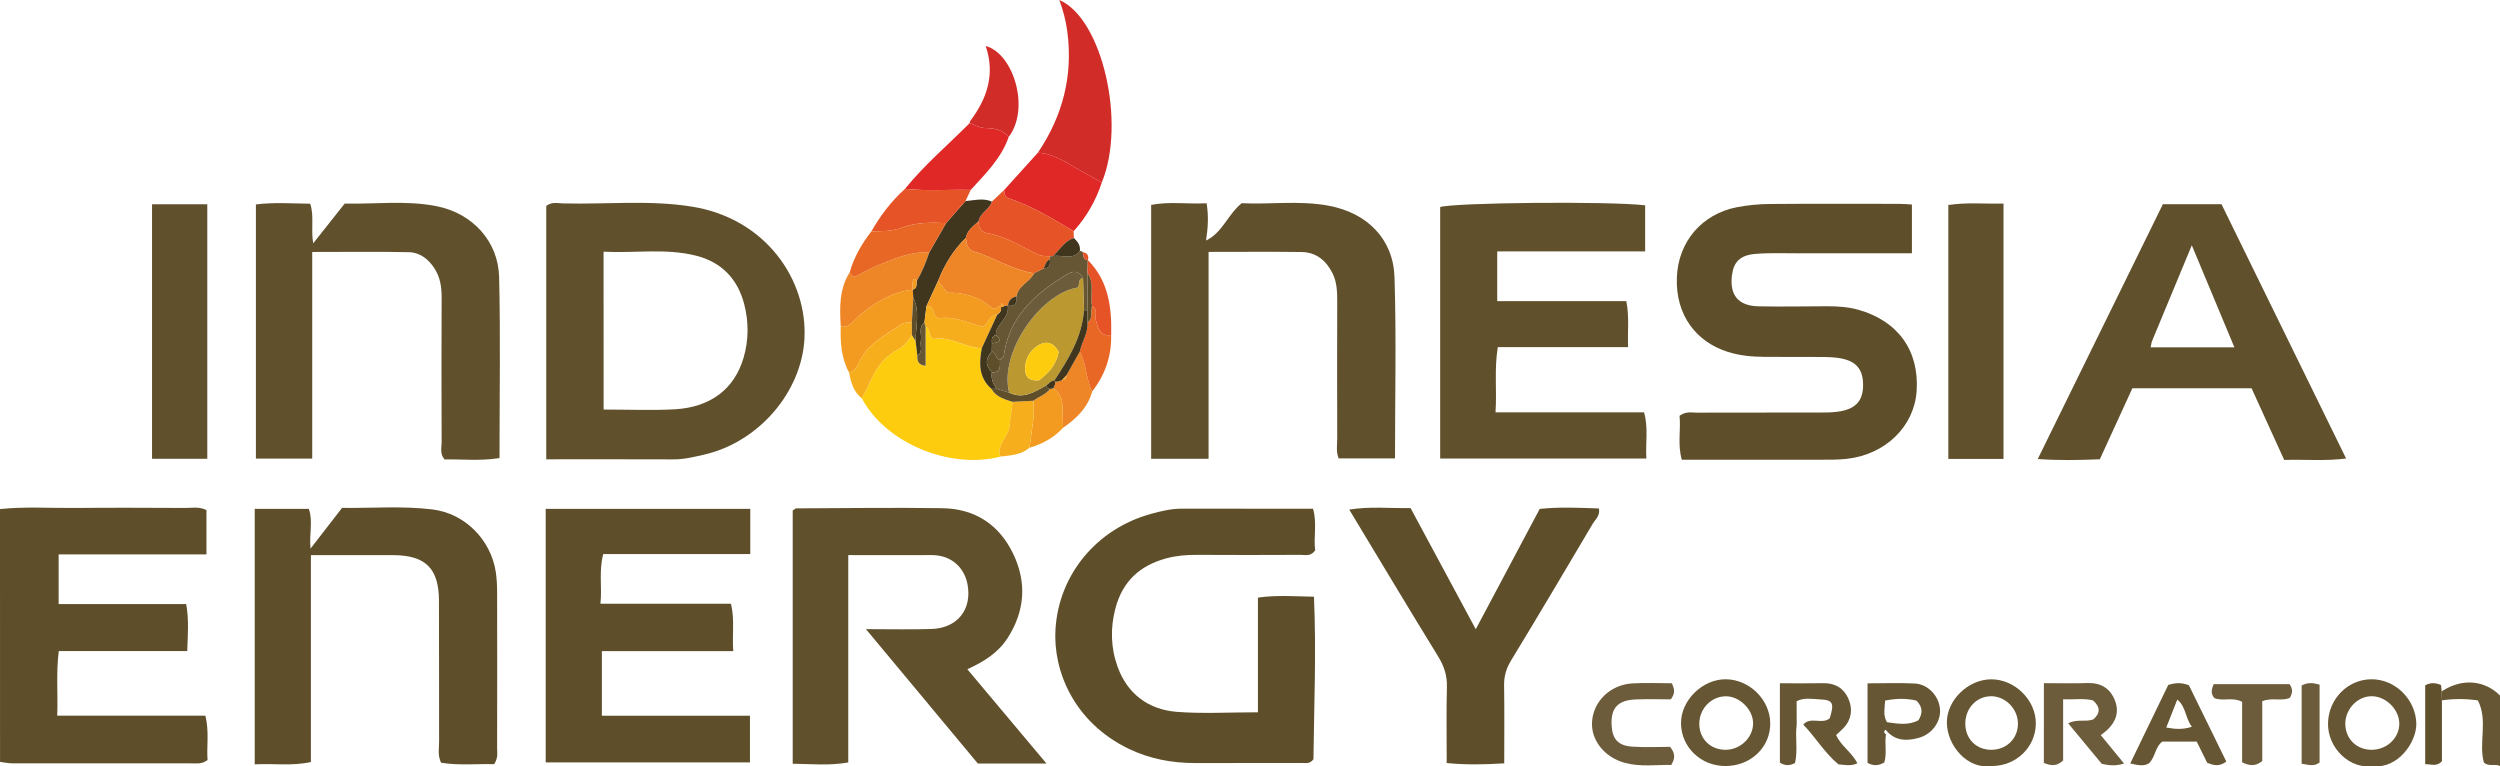 <?xml version="1.0" encoding="iso-8859-1"?>
<!-- Generator: Adobe Illustrator 27.0.0, SVG Export Plug-In . SVG Version: 6.00 Build 0)  -->
<svg version="1.1" id="Layer_1" xmlns="http://www.w3.org/2000/svg" xmlns:xlink="http://www.w3.org/1999/xlink" x="0px" y="0px"
	 viewBox="0 0 72 22.073" style="enable-background:new 0 0 72 22.073;" xml:space="preserve">
<g>
	<path style="fill:#5E4F2A;" d="M0,14.661c0.717-0.075,1.436-0.025,2.154-0.032c1.059-0.01,2.118-0.005,3.177,0
		c0.195,0.001,0.397-0.045,0.615,0.06c0,0.398,0,0.806,0,1.277c-1.409,0-2.815,0-4.257,0c0,0.503,0,0.945,0,1.431
		c1.219,0,2.431,0,3.673,0c0.084,0.462,0.046,0.885,0.03,1.354c-1.248,0-2.458,0-3.699,0c-0.081,0.63-0.021,1.219-0.045,1.86
		c1.431,0,2.841,0,4.267,0c0.116,0.475,0.031,0.899,0.063,1.278c-0.169,0.119-0.291,0.096-0.409,0.096
		c-1.738,0.001-3.477,0.002-5.215-0.001c-0.118,0-0.235-0.027-0.353-0.042C0,19.515,0,17.088,0,14.661z"/>
	<path style="fill:#665633;" d="M72,22.061c-0.142-0.073-0.321,0.027-0.464-0.1c-0.159-0.574,0.126-1.209-0.174-1.79
		c-0.364-0.051-0.699-0.049-1.034-0.001c-0.002-0.087-0.004-0.174-0.006-0.26c0.63-0.412,1.274-0.289,1.679,0.123
		C72,20.708,72,21.385,72,22.061z"/>
	<path style="fill:#60502C;" d="M15.732,13.228c0-2.472,0-4.89,0-7.297c0.159-0.124,0.326-0.077,0.479-0.073
		c1.237,0.033,2.48-0.105,3.712,0.092c2.14,0.342,3.337,2.121,3.245,3.811c-0.083,1.515-1.297,2.964-2.885,3.331
		c-0.29,0.067-0.581,0.14-0.886,0.138C18.199,13.225,17,13.228,15.732,13.228z M17.384,11.795c0.719,0,1.376,0.028,2.031-0.006
		c1.046-0.054,1.738-0.585,2.002-1.492c0.147-0.506,0.147-1.029,0.018-1.53c-0.185-0.723-0.647-1.219-1.395-1.405
		c-0.882-0.22-1.77-0.065-2.657-0.113C17.384,8.799,17.384,10.265,17.384,11.795z"/>
	<path style="fill:#60502C;" d="M27.859,19.274c0.766,0.913,1.501,1.788,2.28,2.716c-0.69,0-1.301,0-1.977,0
		c-1.042-1.252-2.107-2.531-3.223-3.871c0.691,0,1.291,0.015,1.889-0.004c0.746-0.024,1.171-0.564,1.037-1.282
		c-0.082-0.44-0.389-0.757-0.828-0.83c-0.156-0.026-0.319-0.015-0.479-0.015c-0.695-0.001-1.389-0.001-2.128-0.001
		c0,2.027,0,3.989,0,5.972c-0.554,0.098-1.064,0.042-1.6,0.037c0-2.462,0-4.88,0-7.291c0.041-0.026,0.072-0.064,0.104-0.064
		c1.4-0.006,2.799-0.025,4.199-0.005c0.941,0.013,1.641,0.468,2.047,1.314c0.4,0.834,0.336,1.658-0.168,2.436
		C28.748,18.793,28.348,19.053,27.859,19.274z"/>
	<path style="fill:#5E4F2A;" d="M55.063,5.889c0,0.504,0,0.934,0,1.405c-1.126,0-2.221-0.001-3.316,0.001
		c-0.4,0.001-0.801-0.017-1.198,0.018c-0.439,0.038-0.624,0.236-0.67,0.625c-0.066,0.566,0.185,0.871,0.768,0.884
		c0.659,0.014,1.319-0.001,1.979-0.002c0.3,0,0.594,0.018,0.889,0.1c1.142,0.318,1.764,1.174,1.684,2.344
		c-0.069,1.016-0.895,1.825-2.007,1.95c-0.257,0.029-0.519,0.026-0.778,0.026c-1.319,0.002-2.638,0.001-3.977,0.001
		c-0.129-0.443-0.024-0.87-0.066-1.266c0.187-0.137,0.352-0.09,0.505-0.091c1.199-0.004,2.399-0.001,3.598-0.004
		c0.179,0,0.361-0.004,0.536-0.036c0.461-0.085,0.656-0.331,0.647-0.783c-0.008-0.423-0.196-0.653-0.629-0.738
		c-0.175-0.034-0.357-0.04-0.535-0.042c-0.56-0.005-1.119,0.001-1.679-0.003c-0.36-0.003-0.713-0.035-1.062-0.147
		c-0.882-0.281-1.502-1.036-1.458-2.147c0.041-1.031,0.726-1.818,1.722-2.015c0.312-0.061,0.634-0.092,0.952-0.094
		c1.239-0.011,2.479-0.005,3.718-0.004C54.8,5.871,54.917,5.882,55.063,5.889z"/>
	<path style="fill:#5E4F2A;" d="M36.228,20.514c0-1.139,0-2.207,0-3.303c0.535-0.077,1.047-0.036,1.614-0.026
		c0.07,1.578,0.003,3.139-0.015,4.68c-0.097,0.141-0.226,0.109-0.341,0.109c-1.019,0.002-2.038,0-3.058,0.002
		c-0.668,0.001-1.312-0.118-1.915-0.408c-1.585-0.762-2.191-2.25-2.115-3.452c0.1-1.586,1.201-2.889,2.746-3.315
		c0.287-0.079,0.579-0.152,0.883-0.151c1.256,0.001,2.513,0.001,3.789,0.001c0.12,0.418,0.008,0.831,0.062,1.198
		c-0.13,0.185-0.282,0.13-0.413,0.131c-0.999,0.004-1.998,0.006-2.998,0c-0.302-0.002-0.598,0.024-0.888,0.103
		c-0.751,0.205-1.246,0.658-1.452,1.426c-0.155,0.579-0.138,1.152,0.062,1.7c0.284,0.781,0.891,1.23,1.711,1.293
		C34.65,20.559,35.409,20.514,36.228,20.514z"/>
	<path style="fill:#60502C;" d="M43.071,11.876c1.47,0,2.864,0,4.278,0c0.127,0.446,0.039,0.874,0.066,1.33
		c-1.993,0-3.943,0-5.938,0c0-2.408,0-4.823,0-7.243c0.381-0.128,4.852-0.174,5.903-0.05c0,0.422,0,0.849,0,1.328
		c-1.406,0-2.815,0-4.26,0c0,0.493,0,0.937,0,1.431c1.239,0,2.469,0,3.718,0c0.09,0.454,0.033,0.863,0.051,1.326
		c-1.264,0-2.492,0-3.752,0C43.031,10.635,43.113,11.224,43.071,11.876z"/>
	<path style="fill:#60502C;" d="M34.807,13.214c-0.602,0-1.114,0-1.654,0c0-2.442,0-4.859,0-7.313
		c0.52-0.102,1.048-0.019,1.597-0.047c0.061,0.378,0.04,0.699-0.016,1.074c0.479-0.236,0.616-0.737,1.026-1.076
		c0.795,0.042,1.653-0.086,2.504,0.072c1.113,0.207,1.863,0.959,1.898,2.062c0.054,1.724,0.014,3.451,0.014,5.215
		c-0.557,0-1.083,0-1.623,0c-0.08-0.194-0.04-0.393-0.041-0.586c-0.004-1.312-0.005-2.624,0-3.936
		c0.001-0.282-0.01-0.56-0.138-0.814c-0.183-0.361-0.468-0.602-0.889-0.607c-0.876-0.011-1.752-0.003-2.678-0.003
		C34.807,9.245,34.807,11.202,34.807,13.214z"/>
	<path style="fill:#60502C;" d="M8.992,7.257c0,2.008,0,3.964,0,5.951c-0.558,0-1.07,0-1.622,0c0-2.424,0-4.855,0-7.32
		C7.883,5.822,8.394,5.86,8.933,5.867C9.055,6.222,8.948,6.581,9.02,7.008c0.317-0.4,0.6-0.757,0.907-1.145
		c0.881,0.02,1.778-0.101,2.666,0.079c1.014,0.206,1.758,1.007,1.782,2.039c0.041,1.725,0.011,3.451,0.011,5.211
		c-0.548,0.09-1.076,0.03-1.582,0.04c-0.143-0.167-0.085-0.333-0.085-0.484c-0.005-1.391-0.007-2.782,0-4.172
		c0.002-0.306-0.04-0.594-0.21-0.852c-0.172-0.263-0.418-0.455-0.732-0.461C10.865,7.244,9.952,7.257,8.992,7.257z"/>
	<path style="fill:#5E4F2A;" d="M14.232,22.008c-0.487-0.014-1.015,0.043-1.53-0.042c-0.104-0.224-0.055-0.425-0.056-0.619
		c-0.005-1.352,0.003-2.705-0.004-4.057c-0.005-0.923-0.391-1.299-1.315-1.302c-0.775-0.002-1.551,0-2.373,0
		c0,2.018,0,3.978,0,5.958c-0.553,0.122-1.065,0.036-1.618,0.067c0-2.47,0-4.9,0-7.358c0.521,0,1.032,0,1.558,0
		c0.126,0.352,0.008,0.708,0.049,1.145c0.322-0.416,0.598-0.772,0.908-1.173c0.85,0.011,1.728-0.061,2.6,0.044
		c0.936,0.113,1.683,0.871,1.827,1.797c0.03,0.195,0.038,0.396,0.039,0.594c0.003,1.492,0.003,2.983,0,4.475
		C14.317,21.673,14.354,21.816,14.232,22.008z"/>
	<path style="fill:#5E4F2A;" d="M15.716,21.957c0-2.445,0-4.858,0-7.301c1.97,0,3.916,0,5.892,0c0,0.431,0,0.84,0,1.302
		c-1.398,0-2.808,0-4.234,0c-0.132,0.491-0.03,0.937-0.081,1.43c1.279,0,2.508,0,3.759,0c0.112,0.469,0.03,0.893,0.066,1.364
		c-1.292,0-2.521,0-3.784,0c0,0.633,0,1.218,0,1.861c1.411,0,2.818,0,4.265,0c0,0.476,0,0.895,0,1.344
		C19.648,21.957,17.716,21.957,15.716,21.957z"/>
	<path style="fill:#60502C;" d="M64.845,11.182c-1.142,0-2.274,0-3.433,0c-0.312,0.681-0.623,1.361-0.937,2.045
		c-0.602,0.025-1.175,0.037-1.788-0.007c1.211-2.467,2.406-4.9,3.604-7.339c0.561,0,1.096,0,1.688,0
		c1.184,2.418,2.376,4.849,3.589,7.324c-0.607,0.078-1.173,0.023-1.783,0.041C65.473,12.563,65.164,11.885,64.845,11.182z
		 M64.351,10.004c-0.415-0.994-0.802-1.922-1.227-2.94c-0.41,0.986-0.778,1.87-1.144,2.756c-0.02,0.049-0.025,0.105-0.042,0.184
		C62.726,10.004,63.495,10.004,64.351,10.004z"/>
	<path style="fill:#5E4F2A;" d="M41.665,21.975c0-0.762-0.013-1.477,0.006-2.191c0.009-0.333-0.084-0.607-0.258-0.888
		c-0.852-1.384-1.685-2.779-2.555-4.22c0.603-0.097,1.165-0.033,1.766-0.044c0.608,1.129,1.215,2.258,1.878,3.49
		c0.635-1.196,1.231-2.316,1.842-3.466c0.562-0.058,1.133-0.034,1.704-0.012c0.043,0.208-0.102,0.312-0.178,0.441
		c-0.778,1.314-1.555,2.629-2.349,3.933c-0.142,0.233-0.208,0.456-0.203,0.725c0.012,0.733,0.004,1.466,0.004,2.242
		C42.752,22.018,42.224,22.032,41.665,21.975z"/>
	<path style="fill:#60502C;" d="M4.379,5.883c0.534,0,1.044,0,1.591,0c0,2.444,0,4.875,0,7.33c-0.529,0-1.041,0-1.591,0
		C4.379,10.787,4.379,8.371,4.379,5.883z"/>
	<path style="fill:#60502C;" d="M56.112,13.218c0-2.464,0-4.875,0-7.314c0.537-0.081,1.046-0.03,1.589-0.04c0,2.472,0,4.899,0,7.354
		C57.176,13.218,56.666,13.218,56.112,13.218z"/>
	<path style="fill:#FDCC0E;" d="M28.811,13.151c-1.453,0.376-3.301-0.388-3.987-1.672c0.095-0.195,0.196-0.387,0.283-0.585
		c0.158-0.357,0.423-0.653,0.744-0.824c0.208-0.111,0.298-0.257,0.412-0.418c0.035,0.056,0.07,0.113,0.106,0.169
		c0.016,0.139,0.033,0.277,0.049,0.416c-0.006,0.145,0.012,0.273,0.239,0.299c0-0.379,0-0.751,0-1.122
		c0.162,0.054,0.053,0.267,0.235,0.351c0.469-0.094,0.892,0.257,1.384,0.261c-0.083,0.434-0.093,0.85,0.279,1.177
		c0.132,0.235,0.373,0.295,0.603,0.371c-0.007,0.227-0.069,0.459-0.079,0.67C29.064,12.584,28.684,12.793,28.811,13.151z"/>
	<path style="fill:#D22C29;" d="M29.891,4.398c0.716-1.06,1.016-2.218,0.847-3.494C30.697,0.596,30.62,0.302,30.509,0
		c1.236,0.527,1.928,3.539,1.224,5.252c-0.179-0.08-0.34-0.193-0.511-0.282C30.794,4.747,30.403,4.428,29.891,4.398z"/>
	<path style="fill:#E02827;" d="M29.891,4.398c0.512,0.03,0.903,0.349,1.331,0.572c0.171,0.089,0.332,0.202,0.511,0.282
		c-0.171,0.526-0.442,0.996-0.813,1.408c-0.601-0.36-1.199-0.727-1.871-0.949c-0.118-0.039-0.122-0.14-0.129-0.239
		C29.243,5.114,29.567,4.756,29.891,4.398z"/>
	<path style="fill:#6C5C3B;" d="M58.864,19.675c0.455,0,0.853,0.011,1.25-0.003c0.388-0.014,0.658,0.149,0.796,0.501
		c0.13,0.332,0.027,0.621-0.231,0.858c-0.055,0.05-0.116,0.093-0.177,0.141c0.217,0.265,0.429,0.523,0.671,0.818
		c-0.245,0.077-0.43,0.056-0.643,0.008c-0.304-0.367-0.617-0.744-0.966-1.166c0.26-0.136,0.508-0.029,0.723-0.114
		c0.21-0.179,0.204-0.36-0.01-0.547c-0.27-0.067-0.543-0.018-0.859-0.03c0,0.617,0,1.205,0,1.76
		c-0.191,0.181-0.356,0.152-0.555,0.071C58.864,21.234,58.864,20.491,58.864,19.675z"/>
	<path style="fill:#665633;" d="M57.369,22.062c-0.707,0.108-1.289-0.585-1.299-1.242c-0.01-0.65,0.605-1.245,1.262-1.256
		c0.688-0.011,1.308,0.598,1.3,1.278C58.623,21.521,58.069,22.057,57.369,22.062z M57.356,21.594
		c0.432-0.002,0.758-0.322,0.761-0.748c0.003-0.436-0.373-0.81-0.798-0.794c-0.412,0.015-0.724,0.362-0.718,0.799
		C56.606,21.287,56.921,21.597,57.356,21.594z"/>
	<path style="fill:#665633;" d="M49.684,22.062c-0.7-0.004-1.259-0.54-1.271-1.218c-0.012-0.671,0.622-1.294,1.303-1.281
		c0.674,0.013,1.252,0.585,1.267,1.254C50.997,21.515,50.421,22.066,49.684,22.062z M49.711,21.594
		c0.435-0.008,0.801-0.384,0.777-0.799c-0.023-0.388-0.407-0.749-0.792-0.742c-0.429,0.007-0.771,0.378-0.756,0.819
		C48.954,21.298,49.278,21.602,49.711,21.594z"/>
	<path style="fill:#665633;" d="M68.337,22.062c-0.65,0.101-1.305-0.508-1.29-1.236c0.015-0.691,0.557-1.253,1.239-1.263
		c0.695-0.01,1.286,0.58,1.304,1.273C69.604,21.361,69.066,22.153,68.337,22.062z M68.285,21.594
		c0.449,0.009,0.821-0.339,0.815-0.761c-0.006-0.391-0.363-0.758-0.759-0.781c-0.415-0.024-0.794,0.35-0.796,0.784
		C67.543,21.266,67.855,21.586,68.285,21.594z"/>
	<path style="fill:#665633;" d="M51.745,20.868c-0.049,0.37,0.037,0.748-0.048,1.106c-0.154,0.081-0.282,0.085-0.436-0.009
		c0-0.734,0-1.48,0-2.287c0.427,0,0.841,0.006,1.254-0.002c0.34-0.006,0.587,0.149,0.717,0.442c0.127,0.288,0.103,0.583-0.123,0.833
		c-0.067,0.073-0.144,0.137-0.228,0.216c0.129,0.312,0.447,0.49,0.612,0.816c-0.184,0.088-0.355,0.047-0.547,0.03
		c-0.389-0.321-0.654-0.774-1.012-1.144c0.209-0.247,0.542,0.01,0.764-0.184c0.132-0.432,0.094-0.526-0.278-0.542
		c-0.227-0.01-0.468-0.06-0.677,0.053C51.745,20.437,51.745,20.653,51.745,20.868z"/>
	<path style="fill:#E02827;" d="M26.065,5.438c0.559-0.691,1.238-1.265,1.862-1.893c0.146,0.052,0.273,0.137,0.445,0.142
		c0.247,0.007,0.502,0.042,0.679,0.255c-0.213,0.617-0.669,1.061-1.094,1.527C27.327,5.455,26.695,5.507,26.065,5.438z"/>
	<path style="fill:#665633;" d="M54.316,21.152c-0.043,0.27,0.032,0.55-0.048,0.805c-0.167,0.1-0.313,0.105-0.483,0.014
		c0-0.741,0-1.483,0-2.291c0.462,0,0.913-0.018,1.362,0.005c0.384,0.02,0.697,0.364,0.725,0.74c0.027,0.371-0.239,0.727-0.621,0.828
		c-0.318,0.084-0.622,0.092-0.878-0.161c-0.023-0.026-0.046-0.053-0.069-0.079C54.245,21.065,54.261,21.11,54.316,21.152z
		 M55.194,20.178c-0.286-0.07-0.59-0.065-0.903-0.001c-0.009,0.225-0.068,0.417,0.054,0.623c0.305,0.04,0.612,0.102,0.907-0.058
		C55.373,20.545,55.381,20.366,55.194,20.178z"/>
	<path style="fill:#6C5C3B;" d="M48.149,19.678c0.087,0.184,0.096,0.295-0.031,0.463c-0.307,0-0.661-0.012-1.014,0.003
		c-0.515,0.021-0.719,0.253-0.689,0.754c0.023,0.388,0.186,0.577,0.592,0.605c0.374,0.026,0.751,0.006,1.09,0.006
		c0.155,0.189,0.151,0.33,0.035,0.522c-0.431-0.009-0.883,0.061-1.334-0.06c-0.592-0.159-0.991-0.663-0.946-1.204
		c0.047-0.579,0.53-1.046,1.155-1.085C47.382,19.659,47.759,19.678,48.149,19.678z"/>
	<path style="fill:#665633;" d="M63.266,21.359c-0.353,0-0.67,0-0.991,0c-0.207,0.148-0.193,0.427-0.378,0.618
		c-0.142,0.098-0.314,0.065-0.546,0.01c0.374-0.772,0.739-1.526,1.094-2.26c0.211-0.067,0.385-0.073,0.596,0.009
		c0.351,0.716,0.713,1.455,1.077,2.197c-0.195,0.148-0.359,0.116-0.552,0.033C63.479,21.789,63.384,21.597,63.266,21.359z
		 M62.388,20.953c0.251,0.045,0.471,0.066,0.739-0.022c-0.194-0.25-0.164-0.571-0.421-0.783
		C62.593,20.433,62.495,20.682,62.388,20.953z"/>
	<path style="fill:#E65326;" d="M28.92,5.472c0.007,0.099,0.012,0.2,0.129,0.239c0.672,0.222,1.27,0.589,1.871,0.949
		c0.002,0.064,0.004,0.128,0.007,0.192c-0.272,0.092-0.406,0.34-0.598,0.522c-0.029,0.002-0.058,0.005-0.086,0.009
		c-0.116-0.01-0.232,0.002-0.347-0.052c-0.475-0.225-0.918-0.523-1.453-0.613c-0.169-0.028-0.269-0.155-0.261-0.341
		c0.04-0.249,0.315-0.342,0.384-0.571C28.684,5.695,28.802,5.583,28.92,5.472z"/>
	<path style="fill:#EE8526;" d="M24.213,9.404c-0.03-0.539-0.049-1.076,0.258-1.56c0.048,0.108,0.116,0.148,0.232,0.085
		c0.174-0.095,0.348-0.192,0.531-0.268c0.49-0.204,0.979-0.416,1.529-0.395c-0.094,0.288-0.209,0.568-0.363,0.83
		c-0.025-0.053-0.08-0.094-0.103-0.027c-0.028,0.083-0.01,0.182-0.011,0.274l0.004-0.001c-0.606,0.066-1.093,0.374-1.549,0.748
		C24.581,9.221,24.48,9.451,24.213,9.404z"/>
	<path style="fill:#F39B21;" d="M24.213,9.404c0.267,0.047,0.368-0.183,0.528-0.315c0.456-0.374,0.943-0.682,1.549-0.748
		c0.004,0.077,0.008,0.155,0.012,0.232c-0.014,0.239-0.027,0.478-0.041,0.717c-0.097,0.01-0.217-0.012-0.287,0.037
		c-0.444,0.312-0.963,0.544-1.213,1.072c-0.068,0.144-0.13,0.289-0.306,0.334C24.229,10.316,24.198,9.864,24.213,9.404z"/>
	<path style="fill:#40361E;" d="M26.302,8.574c-0.004-0.077-0.008-0.155-0.012-0.232l-0.004,0.001
		c0.134-0.039,0.106-0.151,0.115-0.247c0.154-0.262,0.269-0.542,0.363-0.83c0.161-0.281,0.323-0.561,0.484-0.842
		c0.186-0.211,0.372-0.422,0.558-0.633c0.254-0.023,0.509-0.094,0.76,0.014c-0.069,0.23-0.344,0.322-0.384,0.571
		c-0.15,0.135-0.321,0.253-0.363,0.471c-0.365,0.356-0.621,0.781-0.805,1.252c-0.111,0.239-0.222,0.478-0.332,0.717
		c-0.02,0.158-0.039,0.316-0.059,0.475c-0.189,0.147-0.067,0.355-0.103,0.532c-0.028,0.139,0.074,0.31-0.101,0.414
		c-0.016-0.139-0.033-0.277-0.049-0.416C26.371,9.404,26.502,8.98,26.302,8.574z"/>
	<path style="fill:#6C5C3B;" d="M64.573,21.956c0-0.578,0-1.167,0-1.744c-0.28-0.145-0.552-0.008-0.795-0.105
		c-0.111-0.118-0.096-0.245-0.021-0.404c0.72,0,1.451,0,2.181,0c0.1,0.135,0.091,0.259,0.008,0.395
		c-0.237,0.106-0.508-0.019-0.793,0.097c0,0.578,0,1.166,0,1.725C64.948,22.079,64.784,22.054,64.573,21.956z"/>
	<path style="fill:#E65326;" d="M27.805,5.792c-0.186,0.211-0.372,0.422-0.558,0.633c-0.434-0.022-0.873-0.021-1.28,0.133
		c-0.29,0.109-0.577,0.101-0.871,0.106c0.26-0.458,0.576-0.872,0.969-1.226c0.63,0.07,1.261,0.017,1.892,0.032
		C27.907,5.577,27.856,5.684,27.805,5.792z"/>
	<path style="fill:#E96724;" d="M25.096,6.663c0.294-0.005,0.581,0.003,0.871-0.106c0.408-0.153,0.846-0.154,1.28-0.133
		c-0.161,0.281-0.323,0.561-0.484,0.842c-0.549-0.021-1.039,0.191-1.529,0.395c-0.183,0.076-0.357,0.174-0.531,0.268
		c-0.117,0.063-0.184,0.023-0.232-0.085C24.595,7.406,24.818,7.02,25.096,6.663z"/>
	<path style="fill:#D22C29;" d="M29.052,3.942c-0.177-0.214-0.432-0.249-0.679-0.255c-0.172-0.005-0.299-0.09-0.445-0.142
		c0.004-0.019,0.003-0.043,0.013-0.057c0.484-0.645,0.726-1.344,0.447-2.163C29.187,1.537,29.674,3.122,29.052,3.942z"/>
	<path style="fill:#665633;" d="M30.242,7.383c0.029-0.005,0.057-0.008,0.086-0.009c0.258-0.046,0.559,0.138,0.771-0.146
		c0.034-0.002,0.063,0.01,0.086,0.035c0.022,0.093-0.004,0.217,0.147,0.23c0,0-0.003-0.004-0.003-0.004
		c-0.004,0.125-0.008,0.25-0.011,0.375c-0.001,0.356-0.001,0.713-0.002,1.069c-0.033-0.001-0.066,0.001-0.099,0.005
		c-0.009-0.312-0.017-0.623-0.026-0.935c-0.187-0.313-0.425-0.125-0.596-0.018c-0.852,0.532-1.545,1.193-1.685,2.258
		c-0.006,0.045-0.074,0.081-0.113,0.122c-0.138-0.022-0.096-0.218-0.234-0.24c0.002-0.079,0.004-0.157,0.005-0.236
		c0.151-0.027,0.346-0.033,0.115-0.241c-0.014-0.122,0.049-0.209,0.118-0.305c0.118-0.164,0.264-0.324,0.221-0.554l0.007,0.015
		c0.212,0.027,0.265-0.087,0.243-0.269c0.047-0.314,0.384-0.409,0.507-0.666c0.092-0.046,0.184-0.092,0.276-0.138
		c0.19-0.003,0.193-0.129,0.178-0.267C30.235,7.438,30.238,7.41,30.242,7.383z"/>
	<path style="fill:#6C5C3B;" d="M66.287,19.743c0.179-0.096,0.33-0.081,0.517-0.023c0,0.739,0,1.485,0,2.237
		c-0.159,0.132-0.325,0.065-0.517,0.038C66.287,21.238,66.287,20.508,66.287,19.743z"/>
	<path style="fill:#F6AE1D;" d="M24.455,10.733c0.176-0.044,0.238-0.19,0.306-0.334c0.25-0.528,0.769-0.76,1.213-1.072
		c0.07-0.049,0.19-0.026,0.287-0.037c0.001,0.12,0.002,0.24,0.003,0.36c-0.114,0.161-0.204,0.307-0.412,0.418
		c-0.321,0.171-0.586,0.467-0.744,0.824c-0.088,0.198-0.188,0.39-0.283,0.585C24.582,11.288,24.506,11.017,24.455,10.733z"/>
	<path style="fill:#EE8526;" d="M31.456,11.271c-0.126,0.473-0.457,0.783-0.842,1.05c-0.005-0.196-0.013-0.391-0.014-0.587
		c-0.001-0.225-0.068-0.417-0.263-0.549c0.018-0.073,0.089-0.14,0.029-0.224l-0.006,0.005c0.076,0.062,0.146-0.003,0.219-0.012
		c0.088-0.008,0.13-0.057,0.132-0.144c0.129-0.228,0.258-0.457,0.386-0.685C31.299,10.482,31.268,10.911,31.456,11.271z"/>
	<path style="fill:#60502C;" d="M70.321,19.909c0.002,0.087,0.004,0.174,0.006,0.26c0,0.592,0,1.184,0,1.754
		c-0.157,0.169-0.306,0.08-0.481,0.086c0-0.782,0-1.524,0-2.271c0.159-0.089,0.305-0.074,0.455-0.009
		C70.309,19.791,70.315,19.85,70.321,19.909z"/>
	<path style="fill:#E96724;" d="M31.456,11.271c-0.189-0.36-0.157-0.788-0.359-1.144c0.061-0.284,0.242-0.536,0.223-0.841
		c0.177-0.121,0.074-0.317,0.128-0.471c0.188,0.098,0.077,0.277,0.115,0.415c0.062,0.224,0.109,0.468,0.438,0.418
		C32.015,10.253,31.829,10.793,31.456,11.271z"/>
	<path style="fill:#F39B21;" d="M30.338,11.185c0.195,0.132,0.262,0.324,0.263,0.549c0.001,0.196,0.009,0.391,0.014,0.587
		c-0.264,0.288-0.596,0.466-0.967,0.576c0.053-0.45,0.162-0.896,0.115-1.355c0.157-0.118,0.357-0.177,0.481-0.341
		C30.275,11.195,30.306,11.19,30.338,11.185z"/>
	<path style="fill:#F6AE1D;" d="M29.762,11.542c0.047,0.459-0.061,0.905-0.115,1.355c-0.242,0.205-0.542,0.218-0.836,0.253
		c-0.127-0.358,0.252-0.566,0.268-0.908c0.01-0.211,0.072-0.443,0.079-0.67C29.359,11.563,29.561,11.552,29.762,11.542z"/>
	<path style="fill:#E65326;" d="M32.002,9.647c-0.328,0.051-0.376-0.194-0.438-0.418c-0.038-0.138,0.073-0.317-0.115-0.415
		c-0.064-0.314,0.082-0.656-0.131-0.95c0.004-0.125,0.008-0.25,0.011-0.375C31.929,8.093,32.02,8.853,32.002,9.647z"/>
	<path style="fill:#40361E;" d="M31.099,7.228c-0.212,0.283-0.514,0.1-0.771,0.146c0.192-0.182,0.327-0.43,0.598-0.522
		C31.033,6.955,31.124,7.065,31.099,7.228z"/>
	<path style="fill:#E65326;" d="M31.332,7.493c-0.15-0.013-0.124-0.137-0.147-0.23C31.319,7.287,31.365,7.365,31.332,7.493z"/>
	<path style="fill:#F6AE1D;" d="M26.623,9.291c0.02-0.158,0.039-0.316,0.059-0.475c0.273-0.038,0.136,0.308,0.367,0.353
		c0.431-0.085,0.848,0.143,1.272,0.242c0.155-0.119,0.172-0.355,0.401-0.352c-0.149,0.322-0.297,0.643-0.446,0.965
		c-0.492-0.004-0.915-0.355-1.384-0.261c-0.183-0.084-0.074-0.297-0.235-0.351C26.646,9.372,26.634,9.332,26.623,9.291z"/>
	<path style="fill:#40361E;" d="M28.276,10.025c0.149-0.322,0.297-0.643,0.446-0.965c0.082-0.054,0.13-0.124,0.103-0.228
		l-0.002,0.005l0.054,0.007l0.043-0.034c0.034-0.008,0.068-0.015,0.102-0.021c0.043,0.23-0.103,0.39-0.221,0.554
		c-0.069,0.095-0.132,0.182-0.118,0.305c-0.132,0.036-0.122,0.139-0.115,0.241c-0.002,0.079-0.004,0.157-0.005,0.236
		c-0.188,0.201-0.191,0.4,0.004,0.599c-0.032,0.178,0.034,0.329,0.131,0.472c-0.048,0.002-0.095,0.004-0.143,0.006
		C28.183,10.875,28.193,10.458,28.276,10.025z"/>
	<path style="fill:#5E4F2A;" d="M28.555,11.202c0.048-0.002,0.095-0.004,0.143-0.006c0.122,0.037,0.244,0.075,0.366,0.112
		c0.407,0.199,0.732-0.024,1.064-0.207c0.01,0.065,0.055,0.091,0.114,0.1c-0.124,0.164-0.324,0.223-0.481,0.341
		c-0.201,0.01-0.403,0.021-0.604,0.031C28.928,11.496,28.687,11.437,28.555,11.202z"/>
	<path style="fill:#665633;" d="M26.623,9.291c0.011,0.041,0.023,0.081,0.034,0.122c0,0.371,0,0.743,0,1.122
		c-0.226-0.025-0.245-0.154-0.239-0.299c0.175-0.104,0.073-0.275,0.101-0.414C26.555,9.646,26.434,9.438,26.623,9.291z"/>
	<path style="fill:#5E4F2A;" d="M26.264,9.651c-0.001-0.12-0.002-0.24-0.003-0.36c0.014-0.239,0.027-0.478,0.041-0.717
		c0.2,0.406,0.069,0.83,0.067,1.246C26.334,9.764,26.299,9.708,26.264,9.651z"/>
	<path style="fill:#E96724;" d="M30.242,7.383c-0.004,0.027-0.007,0.055-0.008,0.082c-0.113,0.054-0.131,0.17-0.178,0.267
		c-0.092,0.046-0.184,0.092-0.276,0.138c-0.624-0.098-1.155-0.451-1.748-0.634c-0.17-0.052-0.202-0.226-0.213-0.389
		c0.042-0.217,0.213-0.336,0.363-0.471c-0.008,0.186,0.092,0.313,0.261,0.341c0.535,0.09,0.978,0.388,1.453,0.613
		C30.01,7.385,30.126,7.373,30.242,7.383z"/>
	<path style="fill:#F39B21;" d="M26.4,8.096c-0.009,0.096,0.019,0.209-0.115,0.247c0.002-0.092-0.017-0.191,0.011-0.274
		C26.32,8.002,26.375,8.043,26.4,8.096z"/>
	<path style="fill:#EE8526;" d="M27.819,6.848c0.011,0.163,0.043,0.336,0.213,0.389c0.594,0.182,1.125,0.536,1.748,0.634
		c-0.123,0.256-0.46,0.352-0.507,0.666c-0.142,0.035-0.233,0.116-0.243,0.269l-0.007-0.015c-0.034,0.007-0.068,0.014-0.102,0.021
		c-0.024-0.027-0.048-0.054-0.073-0.081c-0.008,0.036-0.017,0.072-0.025,0.107l0.002-0.005c-0.095-0.036-0.173,0.111-0.27,0.027
		c-0.369-0.321-0.809-0.443-1.273-0.429c-0.102-0.125-0.185-0.228-0.268-0.331C27.198,7.628,27.454,7.204,27.819,6.848z"/>
	<path style="fill:#F39B21;" d="M27.014,8.099c0.083,0.103,0.166,0.205,0.268,0.331c0.465-0.014,0.904,0.107,1.273,0.429
		c0.097,0.084,0.175-0.063,0.27-0.027c0.027,0.103-0.021,0.173-0.103,0.228c-0.228-0.003-0.246,0.234-0.401,0.352
		c-0.425-0.099-0.841-0.327-1.272-0.242c-0.231-0.045-0.095-0.392-0.367-0.353C26.793,8.577,26.903,8.338,27.014,8.099z"/>
	<path style="fill:#BB9930;" d="M30.129,11.101c-0.332,0.183-0.657,0.406-1.064,0.207c-0.301-1.169,0.917-2.861,1.965-3.026
		c0.085-0.076-0.002-0.25,0.163-0.28c0.009,0.312,0.017,0.623,0.026,0.935c-0.055,0.773-0.445,1.406-0.858,2.029l0.006-0.005
		C30.258,10.958,30.209,11.057,30.129,11.101z M30.489,10.138c-0.144-0.285-0.361-0.32-0.569-0.202
		c-0.252,0.143-0.395,0.39-0.398,0.687c-0.003,0.245,0.14,0.355,0.402,0.329C30.19,10.753,30.418,10.517,30.489,10.138z"/>
	<path style="fill:#6C5C3B;" d="M31.192,8.003c-0.164,0.03-0.078,0.204-0.163,0.28c-1.048,0.165-2.265,1.857-1.965,3.026
		c-0.122-0.037-0.244-0.075-0.366-0.112c-0.097-0.143-0.163-0.294-0.131-0.472c0.279,0.009,0.227-0.193,0.23-0.359
		c0.039-0.04,0.108-0.077,0.113-0.122c0.14-1.065,0.833-1.726,1.685-2.258C30.768,7.878,31.005,7.689,31.192,8.003z"/>
	<path style="fill:#40361E;" d="M30.36,10.967c0.412-0.624,0.802-1.256,0.858-2.029c0.033-0.004,0.066-0.005,0.099-0.005
		c0.001,0.117,0.003,0.235,0.004,0.352c0.02,0.305-0.162,0.557-0.223,0.841c-0.129,0.228-0.258,0.457-0.386,0.685
		c-0.044,0.048-0.088,0.096-0.132,0.144C30.506,10.963,30.437,11.029,30.36,10.967z"/>
	<path style="fill:#5E4F2A;" d="M28.798,10.365c-0.004,0.166,0.048,0.367-0.23,0.359c-0.195-0.198-0.191-0.398-0.004-0.599
		C28.702,10.147,28.66,10.343,28.798,10.365z"/>
	<path style="fill:#5E4F2A;" d="M31.321,9.285c-0.001-0.117-0.003-0.235-0.004-0.352c0.001-0.356,0.001-0.713,0.002-1.069
		c0.213,0.294,0.067,0.636,0.131,0.95C31.394,8.968,31.497,9.164,31.321,9.285z"/>
	<path style="fill:#40361E;" d="M29.03,8.805c0.01-0.153,0.101-0.234,0.243-0.269C29.295,8.718,29.242,8.832,29.03,8.805z"/>
	<path style="fill:#5E4F2A;" d="M28.569,9.889c-0.007-0.102-0.017-0.205,0.115-0.241C28.915,9.856,28.72,9.862,28.569,9.889z"/>
	<path style="fill:#40361E;" d="M30.056,7.732c0.047-0.097,0.066-0.213,0.178-0.267C30.249,7.603,30.245,7.729,30.056,7.732z"/>
	<path style="fill:#40361E;" d="M30.129,11.101c0.08-0.045,0.129-0.143,0.238-0.14c0.06,0.083-0.01,0.15-0.029,0.224
		c-0.032,0.005-0.063,0.01-0.095,0.016C30.184,11.192,30.138,11.167,30.129,11.101z"/>
	<path style="fill:#F39B21;" d="M30.579,10.955c0.044-0.048,0.088-0.096,0.132-0.144C30.709,10.898,30.667,10.947,30.579,10.955z"/>
	<path style="fill:#F39B21;" d="M28.824,8.837c0.008-0.036,0.017-0.072,0.025-0.107c0.024,0.027,0.048,0.054,0.073,0.081
		l-0.043,0.034L28.824,8.837z"/>
	<path style="fill:#FDCC0E;" d="M30.489,10.138c-0.071,0.379-0.299,0.615-0.565,0.814c-0.262,0.025-0.404-0.084-0.402-0.329
		c0.003-0.297,0.146-0.544,0.398-0.687C30.128,9.818,30.345,9.853,30.489,10.138z"/>
</g>
</svg>
